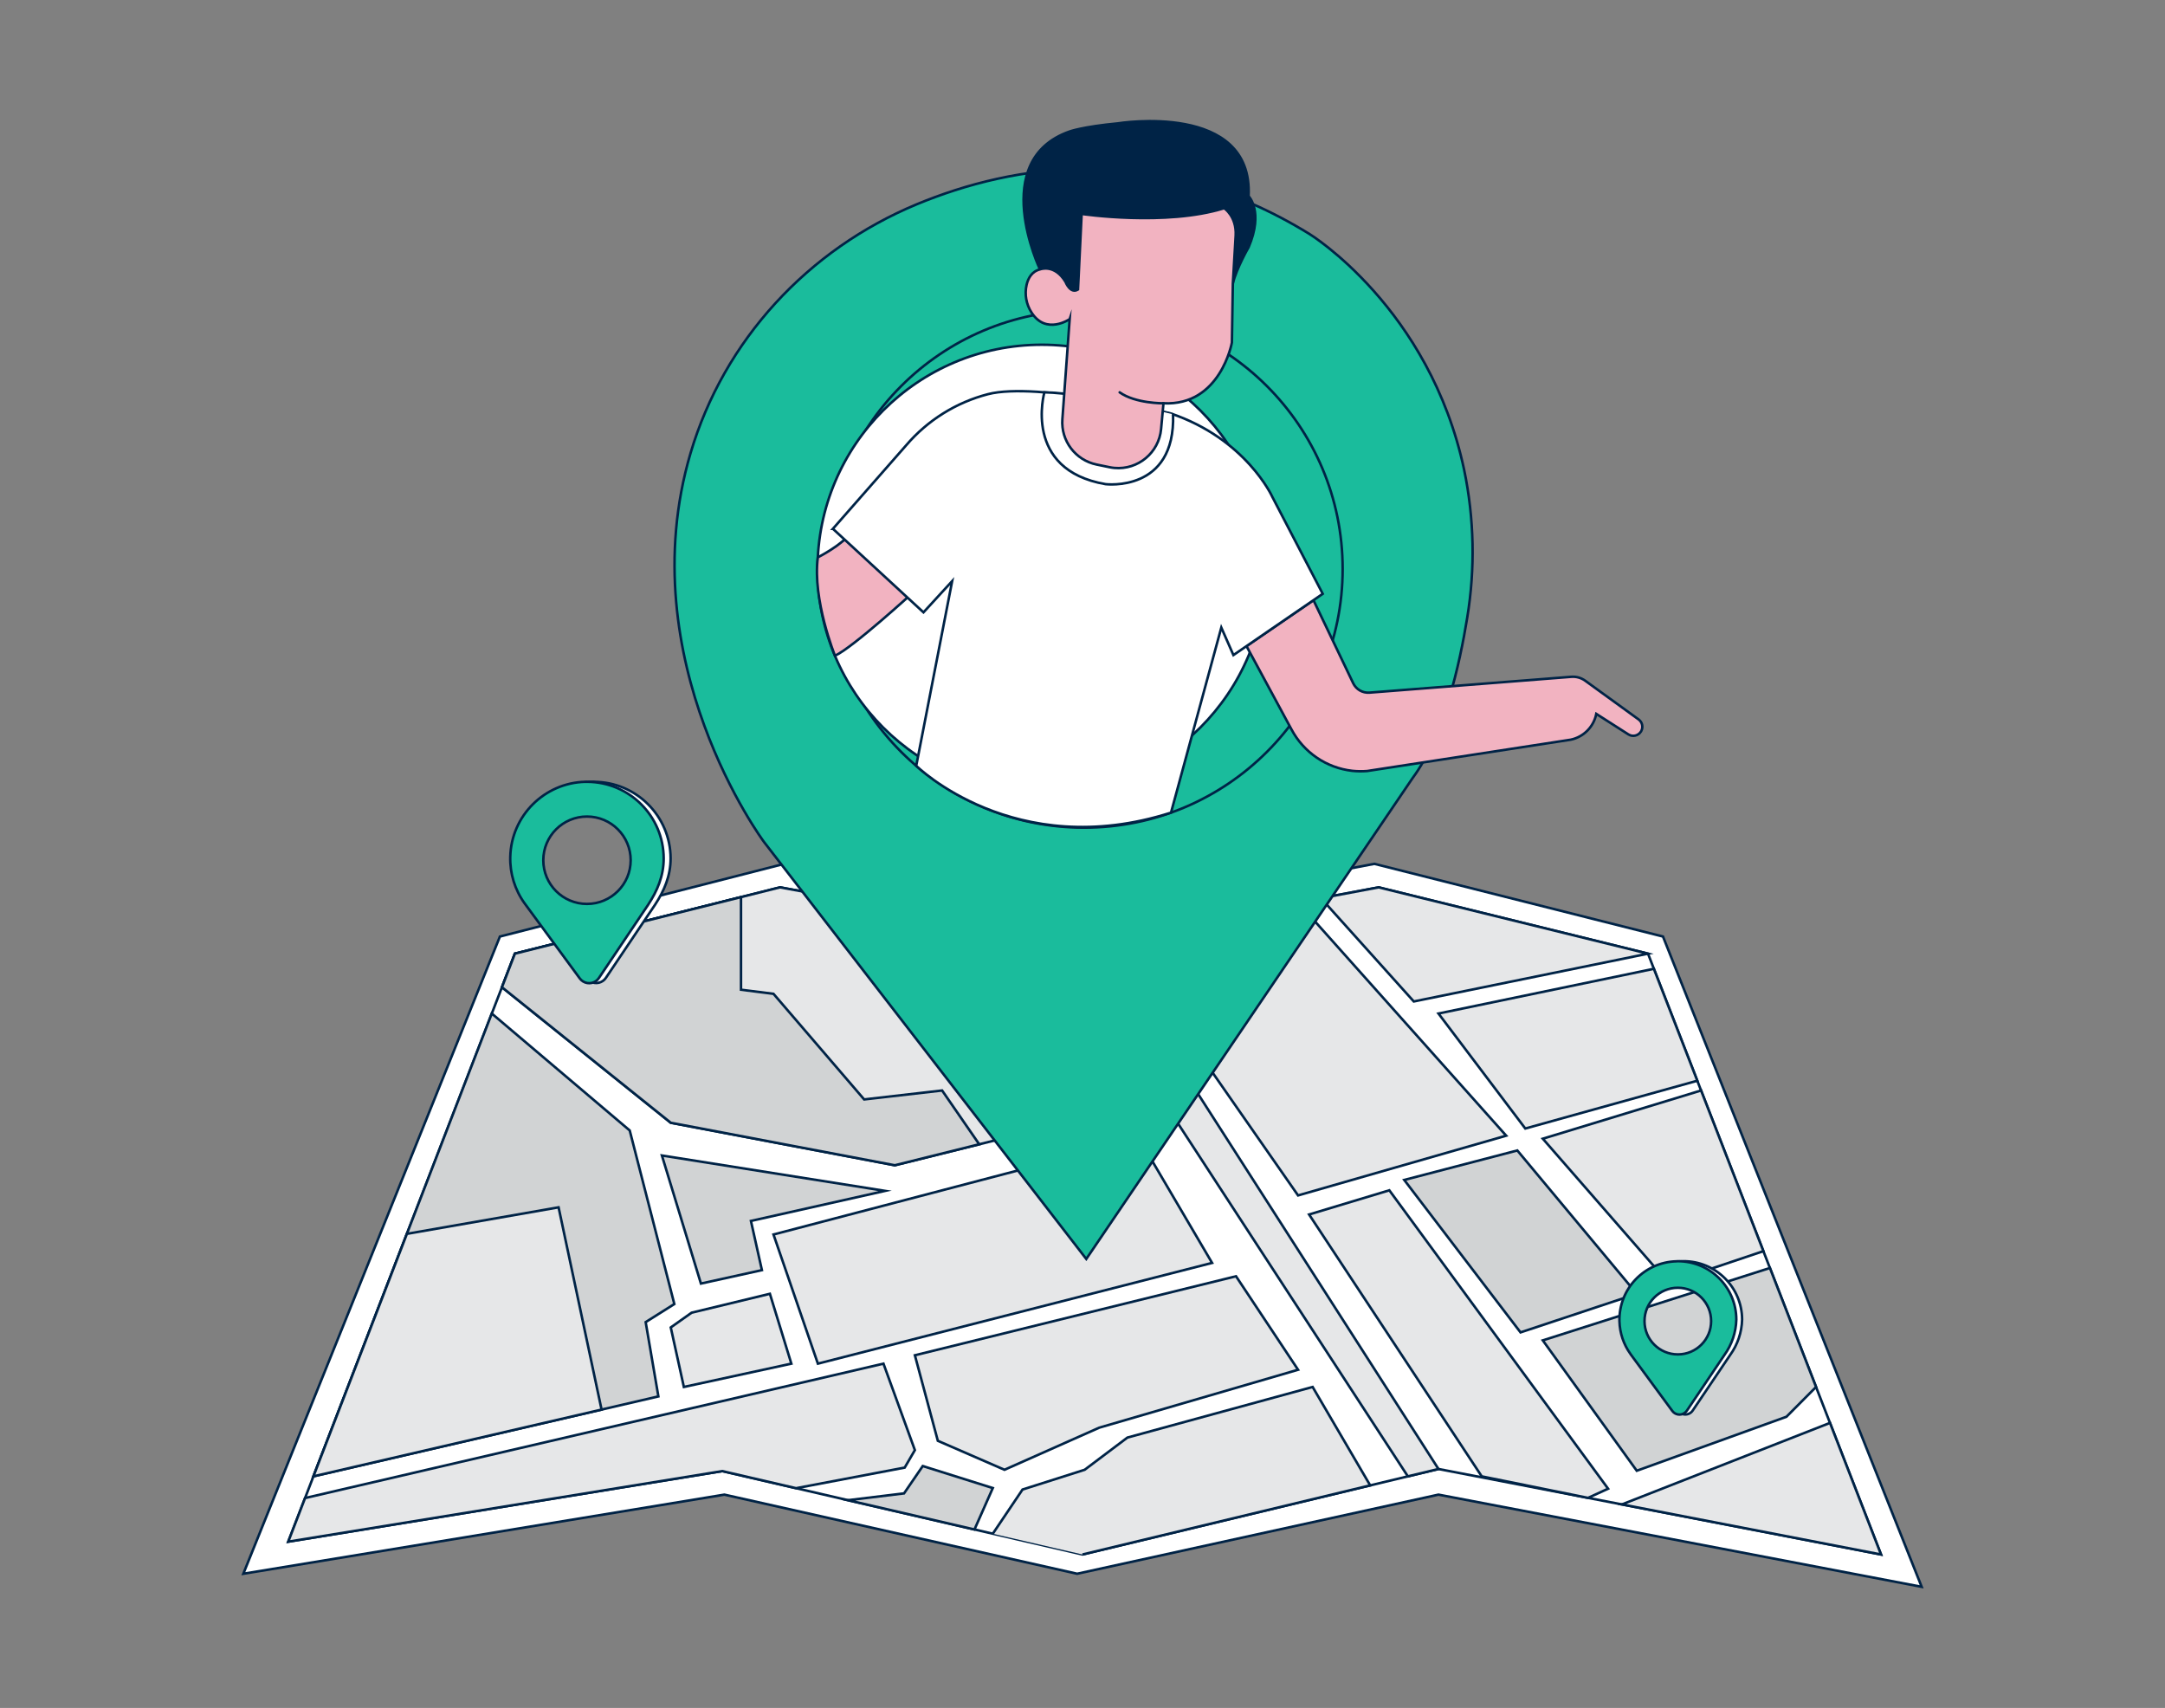 <?xml version="1.0" encoding="UTF-8"?>
<svg xmlns="http://www.w3.org/2000/svg" id="a" width="865.76" height="682.89" viewBox="0 0 865.76 682.89">
  <rect x="0" y="0" width="865.76" height="682.89" fill="#808080" stroke="none"/>
  <polygon points="199.91 374.46 97.31 629.23 289.67 597.6 430.75 629.23 575.23 597.6 768.45 634.46 665.01 374.46 549.59 345.39 432.89 367.62 313.62 345.39 199.91 374.46" fill="#fff" stroke="#002346" stroke-miterlimit="10"></polygon>
  <polygon points="205.9 381.3 115.27 616.41 288.82 588.19 432.89 621.53 575.23 587.35 752.2 621.53 659.02 381.3 551.3 354.79 432.89 377.03 311.91 354.79 205.9 381.3" fill="#fff" stroke="#002346" stroke-miterlimit="10"></polygon>
  <polygon points="125.34 590.29 263.28 558.33 258.2 528.62 269.66 521.4 251.82 452 196.66 405.24 125.34 590.29" fill="#d1d3d4" stroke="#002346" stroke-miterlimit="10"></polygon>
  <polygon points="115.27 616.41 121.99 598.97 353.29 545.23 365.85 579.8 361.78 586.79 318.35 595.03 288.82 588.19 115.27 616.41" fill="#e6e7e8" stroke="#002346" stroke-miterlimit="10"></polygon>
  <polygon points="365.85 541.88 375.03 576.08 401.68 587.66 439.57 570.83 519.08 547.67 494.27 510.29 365.85 541.88" fill="#e6e7e8" stroke="#002346" stroke-miterlimit="10"></polygon>
  <polygon points="273.47 554.55 316.45 545.23 307.87 517.3 276.56 524.86 268.23 530.75 273.47 554.55" fill="#e6e7e8" stroke="#002346" stroke-miterlimit="10"></polygon>
  <polygon points="264.69 462 280.29 513.21 304.68 507.84 300.29 488.17 353.94 476.15 264.69 462" fill="#d1d3d4" stroke="#002346" stroke-miterlimit="10"></polygon>
  <polygon points="200.73 394.73 268.23 448.91 357.83 465.91 453.42 442.15 409.79 372.78 311.91 354.79 205.9 381.3 200.73 394.73" fill="#e6e7e8" stroke="#002346" stroke-miterlimit="10"></polygon>
  <polygon points="422.85 375.18 562.98 590.29 575.23 587.35 439.6 375.77 432.89 377.03 422.85 375.18" fill="#e6e7e8" stroke="#002346" stroke-miterlimit="10"></polygon>
  <polygon points="309.31 493.59 327.06 545.23 484.7 504.95 455.53 455.29 309.31 493.59" fill="#e6e7e8" stroke="#002346" stroke-miterlimit="10"></polygon>
  <polyline points="397.01 613.23 398.54 610.95 408.9 595.56 433.74 587.66 450.83 574.79 524.91 554.55 547.92 593.9 432.89 621.53" fill="#e6e7e8" stroke="#002346" stroke-miterlimit="10"></polyline>
  <polygon points="528.24 359.12 565.36 400.42 659.02 381.3 551.3 354.79 528.24 359.12" fill="#e6e7e8" stroke="#002346" stroke-miterlimit="10"></polygon>
  <polygon points="678.73 432.11 609.95 451.22 575.23 405.24 661.36 387.36 678.73 432.11" fill="#e6e7e8" stroke="#002346" stroke-miterlimit="10"></polygon>
  <polygon points="446.95 374.37 519.08 477.97 602.31 454.08 519.08 360.84 446.95 374.37" fill="#e6e7e8" stroke="#002346" stroke-miterlimit="10"></polygon>
  <polygon points="648.58 601.51 731.79 568.92 752.2 621.53 648.58 601.51" fill="#e6e7e8" stroke="#002346" stroke-miterlimit="10"></polygon>
  <polygon points="561.54 471.78 606.76 459.99 654.52 517.3 608.04 532.73 561.54 471.78" fill="#d1d3d4" stroke="#002346" stroke-miterlimit="10"></polygon>
  <polygon points="616.95 455.29 667.26 512.98 705.16 500.25 680.24 436.01 616.95 455.29" fill="#e6e7e8" stroke="#002346" stroke-miterlimit="10"></polygon>
  <polygon points="654.52 588.05 616.95 535.92 707.77 506.98 726.22 554.55 714.38 566.46 654.52 588.05" fill="#d1d3d4" stroke="#002346" stroke-miterlimit="10"></polygon>
  <polygon points="523.49 485.59 592.52 590.29 635.04 598.9 643.06 595.23 555.58 475.92 523.49 485.59" fill="#e6e7e8" stroke="#002346" stroke-miterlimit="10"></polygon>
  <polygon points="240.56 563.6 223.37 482.73 162.72 493.33 125.34 590.29 240.56 563.6" fill="#e6e7e8" stroke="#002346" stroke-miterlimit="10"></polygon>
  <polygon points="296.32 358.69 296.32 395.72 309.31 397.36 345.57 439.59 376.74 436.01 391.58 457.52 357.83 465.91 268.23 448.91 200.73 394.73 205.9 381.3 296.32 358.69" fill="#d1d3d4" stroke="#002346" stroke-miterlimit="10"></polygon>
  <polygon points="339.1 599.83 361.52 597.1 369 586.17 397.01 594.97 389.68 611.54 339.1 599.83" fill="#d1d3d4" stroke="#002346" stroke-miterlimit="10"></polygon>
  <path d="M236.81,312.59c-16.94,.41-30.35,14.49-29.93,31.43,.15,6.16,2.15,12.14,5.75,17.15h0l.29,.42h0l21.74,29.55c1.52,2.08,4.44,2.53,6.51,1.01,0,0,0,0,0,0,.43-.31,.8-.7,1.1-1.14l19.64-29.21c3.71-5.66,6.26-11.59,6.26-18.57-.04-16.94-13.8-30.65-30.74-30.62h-.63Zm.73,52.99c-12.74,0-23.07-10.33-23.07-23.07s10.33-23.07,23.07-23.07c12.74,0,23.07,10.33,23.07,23.07h0c0,12.75-10.33,23.08-23.07,23.08h0Z" fill="#fff" stroke="#002346" stroke-miterlimit="10"></path>
  <path d="M234,312.59c-16.35,.44-29.51,13.59-29.95,29.94-.19,6.69,1.83,13.26,5.75,18.68h0l.3,.41h0l21.72,29.55c1.51,2.09,4.42,2.57,6.52,1.07,.46-.33,.85-.74,1.16-1.21l19.64-29.21c3.72-5.66,6.26-11.59,6.26-18.57-.02-16.94-13.77-30.67-30.71-30.65h-.69Zm.72,48.83c-9.65,0-17.47-7.83-17.46-17.48,0-9.65,7.83-17.47,17.48-17.46,9.64,0,17.46,7.83,17.46,17.47s-7.82,17.47-17.47,17.47h0Z" fill="#1ABC9C" stroke="#002346" stroke-miterlimit="10"></path>
  <path d="M672.78,504.31c-12.91,.3-23.14,11.01-22.85,23.92,.11,4.7,1.63,9.26,4.37,13.08h0l.23,.31h0l16.57,22.51c1.16,1.57,3.38,1.9,4.95,.74,.02-.01,.03-.02,.05-.04,.3-.23,.56-.5,.77-.81l15-22.25c2.98-4.13,4.65-9.06,4.78-14.15-.03-12.92-10.53-23.38-23.45-23.35h0l-.42,.04Zm.56,40.39c-9.71,0-17.58-7.87-17.58-17.58s7.87-17.58,17.58-17.58c9.69,0,17.55,7.83,17.58,17.52,.03,9.71-7.83,17.61-17.54,17.64-.01,0-.03,0-.04,0Z" fill="#fff" stroke="#002346" stroke-miterlimit="10"></path>
  <path d="M670.4,504.31c-12.91,.32-23.12,11.06-22.8,23.97,.12,4.68,1.64,9.22,4.37,13.03h0l.21,.31h0l16.55,22.51c1.15,1.59,3.37,1.94,4.96,.79,.01-.01,.03-.02,.04-.03,.33-.24,.61-.53,.84-.87l15-22.25c2.97-4.13,4.63-9.06,4.77-14.15-.02-12.92-10.51-23.37-23.43-23.35h0l-.51,.04Zm.54,37.22c-7.36,0-13.32-5.96-13.32-13.32s5.96-13.32,13.32-13.32,13.32,5.96,13.32,13.32h0c.01,7.34-5.92,13.3-13.26,13.32h-.06Z" fill="#1ABC9C" stroke="#002346" stroke-miterlimit="10"></path>
  <path d="M434.39,503.38l-128.86-166.72s-53.94-72.39-29.38-155.5c13.35-45.18,47-81.45,90.47-99.49,38.43-15.93,95.71-25.85,157,11.87,0,0,48.1,29.5,61.87,94.29,4.05,19.46,4.47,39.5,1.24,59.11-3,18.62-9.37,47.28-21.79,64.08l-130.55,192.36Z" fill="#1ABC9C" stroke="#002346" stroke-miterlimit="10"></path>
  <circle cx="433.49" cy="227.5" r="103.42" fill="#1ABC9C" stroke="#002346" stroke-miterlimit="10"></circle>
  <circle cx="416.58" cy="227.5" r="89.66" fill="#fff" stroke="#002346" stroke-miterlimit="10"></circle>
  <path d="M365.21,236.8s-24.13,22.09-31.31,25.39c0,0-9.1-22.39-6.86-39.35,0,0,9.86-5,12.92-9.63l25.25,23.59Z" fill="#f2b3c1" stroke="#002346" stroke-miterlimit="10"></path>
  <path d="M498.46,258.34l18,33.32c4.87,9.17,13.94,15.35,24.26,16.54,1.99,.21,4,.24,6,.08l81.41-12.53c5.16-1.09,9.17-5.15,10.21-10.32l12.83,8.2c1.69,1.08,3.93,.58,5.01-1.11,.05-.08,.1-.17,.15-.25h0c.84-1.59,.38-3.56-1.08-4.62l-21.35-15.48c-1.6-1.16-3.56-1.71-5.53-1.56l-80.74,6.33c-2.73,.21-5.32-1.28-6.5-3.75l-15.88-33.2-26.79,18.35Z" fill="#f2b3c1" stroke="#002346" stroke-miterlimit="10"></path>
  <path d="M499.29,78.42s6.12,6.12,0,20.46c0,0-4.78,8.23-6.31,14.54l1.11-17.36c.23-3.14-.32-6.28-1.59-9.16-.77-1.71-1.76-3.25-3-3.7,.04,.01-23.11,6.89-56.96,2.33l-1.54,30.2s-3.83,1.33-5-3.06c0,0-4-7.08-10.14-5,0,0-20.84-43.61,11.86-55.09,0,0,5.17-1.91,19.32-3.25,0,0,54.15-8.84,52.25,29.09Z" fill="#002346" stroke="#002346" stroke-miterlimit="10"></path>
  <path d="M333.07,211.43l36.22,33.41,11.47-12.5-14.37,73.85s39.29,38.75,101.88,18.73l20.12-74,4.84,11,35.71-24.49-20.15-38.76s-10.45-23.21-40.8-33.41c0,0-53.31-12.76-72.94-7.65-12.71,3.3-24.11,10.42-32.65,20.4l-29.33,33.42Z" fill="#fff" stroke="#002346" stroke-miterlimit="10"></path>
  <path d="M417.64,156.87s-8.82,31,24.46,36.71c0,0,28,3.47,27-27.92,.03,0-35.2-8.56-51.46-8.79Z" fill="#fff" stroke="#002346" stroke-miterlimit="10"></path>
  <path d="M427.75,127.59s-9.38,6.49-15.23-2.59c-2.14-3.28-2.86-7.28-2-11.1,.62-2.66,2.08-5.39,5.42-6.21,0,0,5.74-2.29,10.14,5,0,0,1.91,5,5,3.06l1.46-30.22s33.66,5,57-2.29c0,0,5,3.27,4.59,10.91l-1.13,19.28-.38,23.53s-4.56,25.42-27.36,24.29l-.95,10.28c-.86,9.46-9.22,16.42-18.67,15.57-.65-.06-1.3-.16-1.94-.29l-5.2-1.07c-8.45-1.75-14.29-9.49-13.67-18.09l2.92-40.06Z" fill="#f2b3c1" stroke="#002346" stroke-miterlimit="10"></path>
  <path d="M465.26,161.25s-11.16,.14-17.52-4.38" fill="none" stroke="#002346" stroke-linecap="round" stroke-linejoin="round"></path>
</svg>

